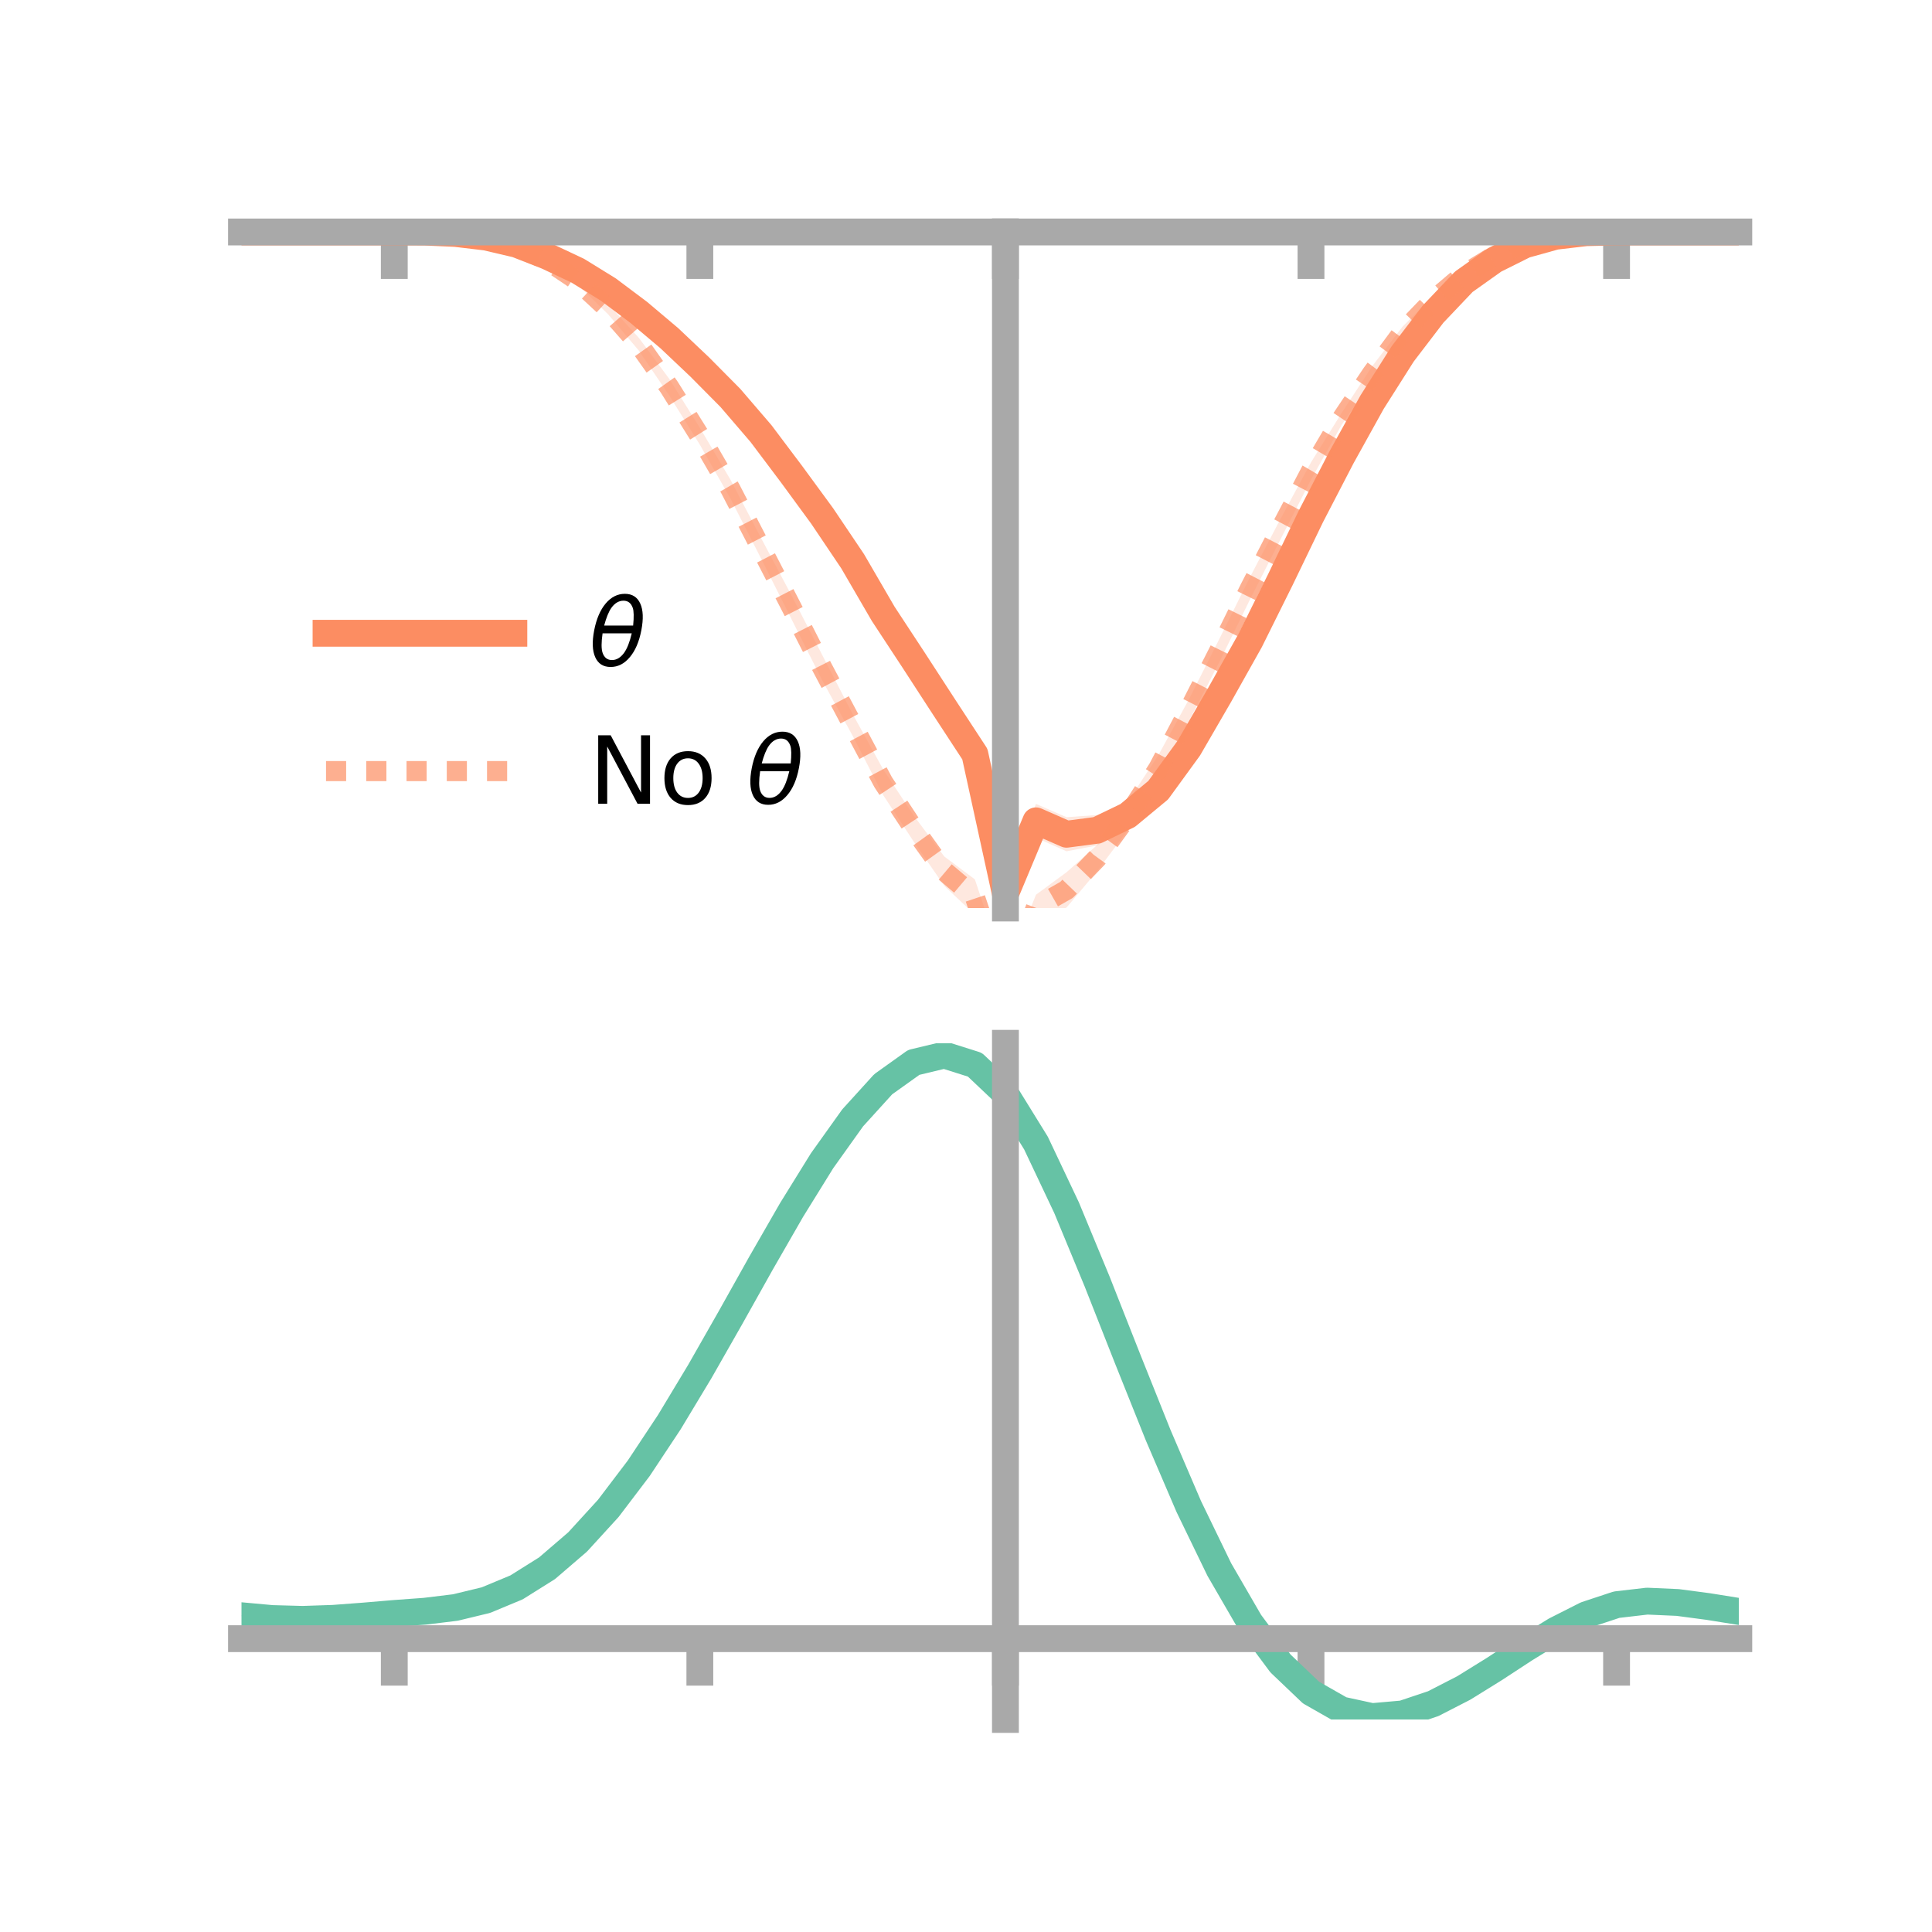 <?xml version="1.0" encoding="utf-8" standalone="no"?>
<!DOCTYPE svg PUBLIC "-//W3C//DTD SVG 1.1//EN"
  "http://www.w3.org/Graphics/SVG/1.1/DTD/svg11.dtd">
<!-- Created with matplotlib (https://matplotlib.org/) -->
<svg height="144pt" version="1.1" viewBox="0 0 144 144" width="144pt" xmlns="http://www.w3.org/2000/svg" xmlns:xlink="http://www.w3.org/1999/xlink">
 <defs>
  <style type="text/css">*{stroke-linecap:butt;stroke-linejoin:round;}</style>
 </defs>
 <g id="figure_1">
  <g id="patch_1">
   <path d="M 0 144 
L 144 144 
L 144 0 
L 0 0 
z
" style="fill:none;"/>
  </g>
  <g id="axes_1">
   <g id="patch_2">
    <path d="M 18 67.68 
L 129.6 67.68 
L 129.6 17.28 
L 18 17.28 
z
" style="fill:none;"/>
   </g>
   <g id="PolyCollection_1">
    <path clip-path="url(#p7476e002a6)" d="M 18 17.289 
L 18 17.289 
L 20.278 17.289 
L 22.555 17.289 
L 24.833 17.289 
L 27.11 17.289 
L 29.388 17.289 
L 31.665 17.28 
L 33.943 17.353 
L 36.22 17.56 
L 38.498 18.063 
L 40.776 18.879 
L 43.053 19.918 
L 45.331 21.214 
L 47.608 22.785 
L 49.886 24.791 
L 52.163 26.76 
L 54.441 29.052 
L 56.718 31.639 
L 58.996 34.601 
L 61.273 37.729 
L 63.551 40.919 
L 65.829 44.885 
L 68.106 48.176 
L 70.384 51.718 
L 72.661 55.112 
L 74.939 65.57 
L 77.216 59.918 
L 79.494 60.91 
L 81.771 60.747 
L 84.049 59.826 
L 86.327 57.842 
L 88.604 54.904 
L 90.882 50.882 
L 93.159 46.91 
L 95.437 42.624 
L 97.714 37.854 
L 99.992 33.507 
L 102.269 29.472 
L 104.547 26.025 
L 106.824 23.066 
L 109.102 20.755 
L 111.38 19.161 
L 113.657 18.126 
L 115.935 17.544 
L 118.212 17.323 
L 120.49 17.289 
L 122.767 17.289 
L 125.045 17.289 
L 127.322 17.289 
L 129.6 17.289 
L 129.6 17.289 
L 129.6 17.289 
L 127.322 17.289 
L 125.045 17.289 
L 122.767 17.289 
L 120.49 17.291 
L 118.212 17.366 
L 115.935 17.68 
L 113.657 18.366 
L 111.38 19.603 
L 109.102 21.246 
L 106.824 23.731 
L 104.547 26.732 
L 102.269 30.47 
L 99.992 34.649 
L 97.714 39.093 
L 95.437 43.756 
L 93.159 48.641 
L 90.882 52.785 
L 88.604 56.625 
L 86.327 59.946 
L 84.049 61.736 
L 81.771 63.016 
L 79.494 63.45 
L 77.216 62.442 
L 74.939 67.68 
L 72.661 57.304 
L 70.384 53.735 
L 68.106 50.259 
L 65.829 46.619 
L 63.551 42.747 
L 61.273 39.169 
L 58.996 36.081 
L 56.718 32.986 
L 54.441 30.27 
L 52.163 27.964 
L 49.886 25.621 
L 47.608 23.781 
L 45.331 21.936 
L 43.053 20.422 
L 40.776 19.316 
L 38.498 18.345 
L 36.22 17.782 
L 33.943 17.446 
L 31.665 17.316 
L 29.388 17.289 
L 27.11 17.289 
L 24.833 17.289 
L 22.555 17.289 
L 20.278 17.289 
L 18 17.289 
z
" style="fill:#fc8d62;fill-opacity:0.2;"/>
   </g>
   <g id="PolyCollection_2">
    <path clip-path="url(#p7476e002a6)" d="M 18 17.289 
L 18 17.289 
L 20.278 17.289 
L 22.555 17.289 
L 24.833 17.289 
L 27.11 17.289 
L 29.388 17.289 
L 31.665 17.274 
L 33.943 17.335 
L 36.22 17.625 
L 38.498 18.132 
L 40.776 19.184 
L 43.053 20.661 
L 45.331 22.668 
L 47.608 25.171 
L 49.886 28.243 
L 52.163 31.883 
L 54.441 35.747 
L 56.718 40.088 
L 58.996 44.38 
L 61.273 48.797 
L 63.551 53.22 
L 65.829 57.348 
L 68.106 60.793 
L 70.384 63.841 
L 72.661 65.542 
L 74.939 72.375 
L 77.216 66.686 
L 79.494 65.013 
L 81.771 62.983 
L 84.049 59.766 
L 86.327 56.304 
L 88.604 52.146 
L 90.882 47.624 
L 93.159 43.028 
L 95.437 38.683 
L 97.714 34.462 
L 99.992 30.785 
L 102.269 27.303 
L 104.547 24.335 
L 106.824 22.07 
L 109.102 20.195 
L 111.38 18.867 
L 113.657 17.971 
L 115.935 17.525 
L 118.212 17.32 
L 120.49 17.289 
L 122.767 17.289 
L 125.045 17.289 
L 127.322 17.289 
L 129.6 17.289 
L 129.6 17.289 
L 129.6 17.289 
L 127.322 17.289 
L 125.045 17.289 
L 122.767 17.289 
L 120.49 17.291 
L 118.212 17.366 
L 115.935 17.643 
L 113.657 18.225 
L 111.38 19.268 
L 109.102 20.723 
L 106.824 22.715 
L 104.547 25.179 
L 102.269 28.36 
L 99.992 31.678 
L 97.714 35.751 
L 95.437 40.21 
L 93.159 44.698 
L 90.882 49.347 
L 88.604 53.769 
L 86.327 58.272 
L 84.049 61.892 
L 81.771 64.932 
L 79.494 67.643 
L 77.216 68.564 
L 74.939 74.974 
L 72.661 68.175 
L 70.384 66.031 
L 68.106 62.735 
L 65.829 59.265 
L 63.551 54.843 
L 61.273 50.688 
L 58.996 46.15 
L 56.718 41.616 
L 54.441 37.153 
L 52.163 33.146 
L 49.886 29.486 
L 47.608 26.123 
L 45.331 23.433 
L 43.053 21.205 
L 40.776 19.622 
L 38.498 18.517 
L 36.22 17.824 
L 33.943 17.451 
L 31.665 17.315 
L 29.388 17.289 
L 27.11 17.289 
L 24.833 17.289 
L 22.555 17.289 
L 20.278 17.289 
L 18 17.289 
z
" style="fill:#fc8d62;fill-opacity:0.2;"/>
   </g>
   <g id="matplotlib.axis_1">
    <g id="xtick_1">
     <g id="line2d_1">
      <defs>
       <path d="M 0 0 
L 0 3.5 
" id="me369a1bd24" style="stroke:#a9a9a9;stroke-width:2;"/>
      </defs>
      <g>
       <use style="fill:#a9a9a9;stroke:#a9a9a9;stroke-width:2;" x="29.388" xlink:href="#me369a1bd24" y="17.289"/>
      </g>
     </g>
    </g>
    <g id="xtick_2">
     <g id="line2d_2">
      <g>
       <use style="fill:#a9a9a9;stroke:#a9a9a9;stroke-width:2;" x="52.163" xlink:href="#me369a1bd24" y="17.289"/>
      </g>
     </g>
    </g>
    <g id="xtick_3">
     <g id="line2d_3">
      <g>
       <use style="fill:#a9a9a9;stroke:#a9a9a9;stroke-width:2;" x="74.939" xlink:href="#me369a1bd24" y="17.289"/>
      </g>
     </g>
    </g>
    <g id="xtick_4">
     <g id="line2d_4">
      <g>
       <use style="fill:#a9a9a9;stroke:#a9a9a9;stroke-width:2;" x="97.714" xlink:href="#me369a1bd24" y="17.289"/>
      </g>
     </g>
    </g>
    <g id="xtick_5">
     <g id="line2d_5">
      <g>
       <use style="fill:#a9a9a9;stroke:#a9a9a9;stroke-width:2;" x="120.49" xlink:href="#me369a1bd24" y="17.289"/>
      </g>
     </g>
    </g>
   </g>
   <g id="matplotlib.axis_2"/>
   <g id="line2d_6">
    <path clip-path="url(#p7476e002a6)" d="M 18 17.289 
L 20.278 17.289 
L 22.555 17.289 
L 24.833 17.289 
L 27.11 17.289 
L 29.388 17.289 
L 31.665 17.298 
L 33.943 17.399 
L 36.22 17.671 
L 38.498 18.204 
L 40.776 19.098 
L 43.053 20.17 
L 45.331 21.575 
L 47.608 23.283 
L 49.886 25.206 
L 52.163 27.362 
L 54.441 29.661 
L 56.718 32.313 
L 58.996 35.341 
L 61.273 38.449 
L 63.551 41.833 
L 65.829 45.752 
L 68.106 49.218 
L 70.384 52.727 
L 72.661 56.208 
L 74.939 66.625 
L 77.216 61.18 
L 79.494 62.18 
L 81.771 61.882 
L 84.049 60.781 
L 86.327 58.894 
L 88.604 55.765 
L 90.882 51.833 
L 93.159 47.776 
L 95.437 43.19 
L 97.714 38.473 
L 99.992 34.078 
L 102.269 29.971 
L 104.547 26.379 
L 106.824 23.399 
L 109.102 21.001 
L 111.38 19.382 
L 113.657 18.246 
L 115.935 17.612 
L 118.212 17.344 
L 120.49 17.29 
L 122.767 17.289 
L 125.045 17.289 
L 127.322 17.289 
L 129.6 17.289 
" style="fill:none;stroke:#fc8d62;stroke-linecap:square;stroke-width:2;"/>
   </g>
   <g id="line2d_7">
    <path clip-path="url(#p7476e002a6)" d="M 18 17.289 
L 20.278 17.289 
L 22.555 17.289 
L 24.833 17.289 
L 27.11 17.289 
L 29.388 17.289 
L 31.665 17.295 
L 33.943 17.393 
L 36.22 17.725 
L 38.498 18.324 
L 40.776 19.403 
L 43.053 20.933 
L 45.331 23.05 
L 47.608 25.647 
L 49.886 28.864 
L 52.163 32.514 
L 54.441 36.45 
L 56.718 40.852 
L 58.996 45.265 
L 61.273 49.743 
L 63.551 54.031 
L 65.829 58.307 
L 68.106 61.764 
L 70.384 64.936 
L 72.661 66.859 
L 74.939 73.674 
L 77.216 67.625 
L 79.494 66.328 
L 81.771 63.957 
L 84.049 60.829 
L 86.327 57.288 
L 88.604 52.957 
L 90.882 48.485 
L 93.159 43.863 
L 95.437 39.447 
L 97.714 35.106 
L 99.992 31.232 
L 102.269 27.832 
L 104.547 24.757 
L 106.824 22.392 
L 109.102 20.459 
L 111.38 19.068 
L 113.657 18.098 
L 115.935 17.584 
L 118.212 17.343 
L 120.49 17.29 
L 122.767 17.289 
L 125.045 17.289 
L 127.322 17.289 
L 129.6 17.289 
" style="fill:none;stroke:#fc8d62;stroke-dasharray:1.5,1.5;stroke-dashoffset:0;stroke-opacity:0.7;stroke-width:1.5;"/>
   </g>
   <g id="patch_3">
    <path d="M 74.939 67.68 
L 74.939 17.28 
" style="fill:none;stroke:#a9a9a9;stroke-linecap:square;stroke-linejoin:miter;stroke-width:2;"/>
   </g>
   <g id="patch_4">
    <path d="M 129.6 67.68 
L 129.6 17.28 
" style="fill:none;"/>
   </g>
   <g id="patch_5">
    <path d="M 18 17.289 
L 129.6 17.289 
" style="fill:none;stroke:#a9a9a9;stroke-linecap:square;stroke-linejoin:miter;stroke-width:2;"/>
   </g>
   <g id="patch_6">
    <path d="M 18 17.28 
L 129.6 17.28 
" style="fill:none;"/>
   </g>
   <g id="legend_1">
    <g id="line2d_8">
     <path d="M 24.3 47.2 
L 38.3 47.2 
" style="fill:none;stroke:#fc8d62;stroke-linecap:square;stroke-width:2;"/>
    </g>
    <g id="line2d_9"/>
    <g id="text_1">
     <!-- $\theta$ -->
     <g transform="translate(43.9 49.65)scale(0.07 -0.07)">
      <defs>
       <path d="M 45.516 34.672 
L 14.453 34.672 
Q 12.359 20.062 14.5 13.875 
Q 17.188 6.25 24.469 6.25 
Q 31.781 6.25 37.359 13.922 
Q 42.234 20.656 45.516 34.672 
z
M 47.016 42.969 
Q 48.344 56.844 46.625 61.719 
Q 43.953 69.438 36.766 69.438 
Q 29.297 69.438 23.828 61.812 
Q 19.531 55.672 16.156 42.969 
z
M 38.188 76.766 
Q 49.906 76.766 54.594 66.406 
Q 59.281 56.109 55.719 37.844 
Q 52.203 19.625 43.453 9.281 
Q 34.766 -1.125 23.047 -1.125 
Q 11.281 -1.125 6.641 9.281 
Q 2 19.625 5.516 37.844 
Q 9.078 56.109 17.719 66.406 
Q 26.422 76.766 38.188 76.766 
z
" id="DejaVuSans-Oblique-952"/>
      </defs>
      <use transform="translate(0 0.234)" xlink:href="#DejaVuSans-Oblique-952"/>
     </g>
    </g>
    <g id="line2d_10">
     <path d="M 24.3 57.474 
L 38.3 57.474 
" style="fill:none;stroke:#fc8d62;stroke-dasharray:1.5,1.5;stroke-dashoffset:0;stroke-opacity:0.7;stroke-width:1.5;"/>
    </g>
    <g id="line2d_11"/>
    <g id="text_2">
     <!-- No $\theta$ -->
     <g transform="translate(43.9 59.924)scale(0.07 -0.07)">
      <defs>
       <path d="M 9.812 72.906 
L 23.094 72.906 
L 55.422 11.922 
L 55.422 72.906 
L 64.984 72.906 
L 64.984 0 
L 51.703 0 
L 19.391 60.984 
L 19.391 0 
L 9.812 0 
z
" id="DejaVuSans-78"/>
       <path d="M 30.609 48.391 
Q 23.391 48.391 19.188 42.75 
Q 14.984 37.109 14.984 27.297 
Q 14.984 17.484 19.156 11.844 
Q 23.344 6.203 30.609 6.203 
Q 37.797 6.203 41.984 11.859 
Q 46.188 17.531 46.188 27.297 
Q 46.188 37.016 41.984 42.703 
Q 37.797 48.391 30.609 48.391 
z
M 30.609 56 
Q 42.328 56 49.016 48.375 
Q 55.719 40.766 55.719 27.297 
Q 55.719 13.875 49.016 6.219 
Q 42.328 -1.422 30.609 -1.422 
Q 18.844 -1.422 12.172 6.219 
Q 5.516 13.875 5.516 27.297 
Q 5.516 40.766 12.172 48.375 
Q 18.844 56 30.609 56 
z
" id="DejaVuSans-111"/>
       <path id="DejaVuSans-32"/>
      </defs>
      <use transform="translate(0 0.234)" xlink:href="#DejaVuSans-78"/>
      <use transform="translate(74.805 0.234)" xlink:href="#DejaVuSans-111"/>
      <use transform="translate(135.986 0.234)" xlink:href="#DejaVuSans-32"/>
      <use transform="translate(167.773 0.234)" xlink:href="#DejaVuSans-Oblique-952"/>
     </g>
    </g>
   </g>
  </g>
  <g id="axes_2">
   <g id="patch_7">
    <path d="M 18 128.16 
L 129.6 128.16 
L 129.6 77.76 
L 18 77.76 
z
" style="fill:none;"/>
   </g>
   <g id="PolyCollection_3">
    <path clip-path="url(#pd6801a7de0)" d="M 18 120.468 
L 18 120.389 
L 20.278 120.605 
L 22.555 120.668 
L 24.833 120.585 
L 27.11 120.404 
L 29.388 120.203 
L 31.665 120.032 
L 33.943 119.749 
L 36.22 119.193 
L 38.498 118.236 
L 40.776 116.787 
L 43.053 114.795 
L 45.331 112.251 
L 47.608 109.187 
L 49.886 105.672 
L 52.163 101.806 
L 54.441 97.719 
L 56.718 93.566 
L 58.996 89.521 
L 61.273 85.772 
L 63.551 82.52 
L 65.829 79.967 
L 68.106 78.314 
L 70.384 77.76 
L 72.661 78.493 
L 74.939 80.683 
L 77.216 84.417 
L 79.494 89.297 
L 81.771 94.875 
L 84.049 100.732 
L 86.327 106.505 
L 88.604 111.891 
L 90.882 116.657 
L 93.159 120.639 
L 95.437 123.739 
L 97.714 125.927 
L 99.992 127.232 
L 102.269 127.731 
L 104.547 127.537 
L 106.824 126.788 
L 109.102 125.637 
L 111.38 124.249 
L 113.657 122.786 
L 115.935 121.408 
L 118.212 120.269 
L 120.49 119.52 
L 122.767 119.258 
L 125.045 119.364 
L 127.322 119.676 
L 129.6 120.054 
L 129.6 120.16 
L 129.6 120.16 
L 127.322 119.808 
L 125.045 119.516 
L 122.767 119.421 
L 120.49 119.689 
L 118.212 120.448 
L 115.935 121.613 
L 113.657 123.034 
L 111.38 124.548 
L 109.102 125.985 
L 106.824 127.175 
L 104.547 127.951 
L 102.269 128.16 
L 99.992 127.67 
L 97.714 126.379 
L 95.437 124.225 
L 93.159 121.193 
L 90.882 117.316 
L 88.604 112.683 
L 86.327 107.451 
L 84.049 101.843 
L 81.771 96.149 
L 79.494 90.724 
L 77.216 85.977 
L 74.939 82.345 
L 72.661 80.223 
L 70.384 79.517 
L 68.106 80.058 
L 65.829 81.658 
L 63.551 84.124 
L 61.273 87.256 
L 58.996 90.859 
L 56.718 94.74 
L 54.441 98.719 
L 52.163 102.63 
L 49.886 106.326 
L 47.608 109.688 
L 45.331 112.62 
L 43.053 115.062 
L 40.776 116.985 
L 38.498 118.395 
L 36.22 119.333 
L 33.943 119.879 
L 31.665 120.152 
L 29.388 120.313 
L 27.11 120.498 
L 24.833 120.66 
L 22.555 120.728 
L 20.278 120.666 
L 18 120.468 
z
" style="fill:#66c2a5;fill-opacity:0.2;"/>
   </g>
   <g id="matplotlib.axis_3">
    <g id="xtick_6">
     <g id="line2d_12">
      <g>
       <use style="fill:#a9a9a9;stroke:#a9a9a9;stroke-width:2;" x="29.388" xlink:href="#me369a1bd24" y="122.137"/>
      </g>
     </g>
    </g>
    <g id="xtick_7">
     <g id="line2d_13">
      <g>
       <use style="fill:#a9a9a9;stroke:#a9a9a9;stroke-width:2;" x="52.163" xlink:href="#me369a1bd24" y="122.137"/>
      </g>
     </g>
    </g>
    <g id="xtick_8">
     <g id="line2d_14">
      <g>
       <use style="fill:#a9a9a9;stroke:#a9a9a9;stroke-width:2;" x="74.939" xlink:href="#me369a1bd24" y="122.137"/>
      </g>
     </g>
    </g>
    <g id="xtick_9">
     <g id="line2d_15">
      <g>
       <use style="fill:#a9a9a9;stroke:#a9a9a9;stroke-width:2;" x="97.714" xlink:href="#me369a1bd24" y="122.137"/>
      </g>
     </g>
    </g>
    <g id="xtick_10">
     <g id="line2d_16">
      <g>
       <use style="fill:#a9a9a9;stroke:#a9a9a9;stroke-width:2;" x="120.49" xlink:href="#me369a1bd24" y="122.137"/>
      </g>
     </g>
    </g>
   </g>
   <g id="matplotlib.axis_4"/>
   <g id="line2d_17">
    <path clip-path="url(#pd6801a7de0)" d="M 18 120.428 
L 20.278 120.636 
L 22.555 120.698 
L 24.833 120.622 
L 27.11 120.451 
L 29.388 120.258 
L 31.665 120.092 
L 33.943 119.814 
L 36.22 119.263 
L 38.498 118.315 
L 40.776 116.886 
L 43.053 114.928 
L 45.331 112.435 
L 47.608 109.437 
L 49.886 105.999 
L 52.163 102.218 
L 54.441 98.219 
L 56.718 94.153 
L 58.996 90.19 
L 61.273 86.514 
L 63.551 83.322 
L 65.829 80.813 
L 68.106 79.186 
L 70.384 78.639 
L 72.661 79.358 
L 74.939 81.514 
L 77.216 85.197 
L 79.494 90.011 
L 81.771 95.512 
L 84.049 101.288 
L 86.327 106.978 
L 88.604 112.287 
L 90.882 116.987 
L 93.159 120.916 
L 95.437 123.982 
L 97.714 126.153 
L 99.992 127.451 
L 102.269 127.945 
L 104.547 127.744 
L 106.824 126.981 
L 109.102 125.811 
L 111.38 124.399 
L 113.657 122.91 
L 115.935 121.51 
L 118.212 120.358 
L 120.49 119.604 
L 122.767 119.339 
L 125.045 119.44 
L 127.322 119.742 
L 129.6 120.107 
" style="fill:none;stroke:#66c2a5;stroke-linecap:square;stroke-width:2;"/>
   </g>
   <g id="patch_8">
    <path d="M 74.939 128.16 
L 74.939 77.76 
" style="fill:none;stroke:#a9a9a9;stroke-linecap:square;stroke-linejoin:miter;stroke-width:2;"/>
   </g>
   <g id="patch_9">
    <path d="M 129.6 128.16 
L 129.6 77.76 
" style="fill:none;"/>
   </g>
   <g id="patch_10">
    <path d="M 18 122.137 
L 129.6 122.137 
" style="fill:none;stroke:#a9a9a9;stroke-linecap:square;stroke-linejoin:miter;stroke-width:2;"/>
   </g>
   <g id="patch_11">
    <path d="M 18 77.76 
L 129.6 77.76 
" style="fill:none;"/>
   </g>
  </g>
 </g>
 <defs>
  <clipPath id="p7476e002a6">
   <rect height="50.4" width="111.6" x="18" y="17.28"/>
  </clipPath>
  <clipPath id="pd6801a7de0">
   <rect height="50.4" width="111.6" x="18" y="77.76"/>
  </clipPath>
 </defs>
</svg>
